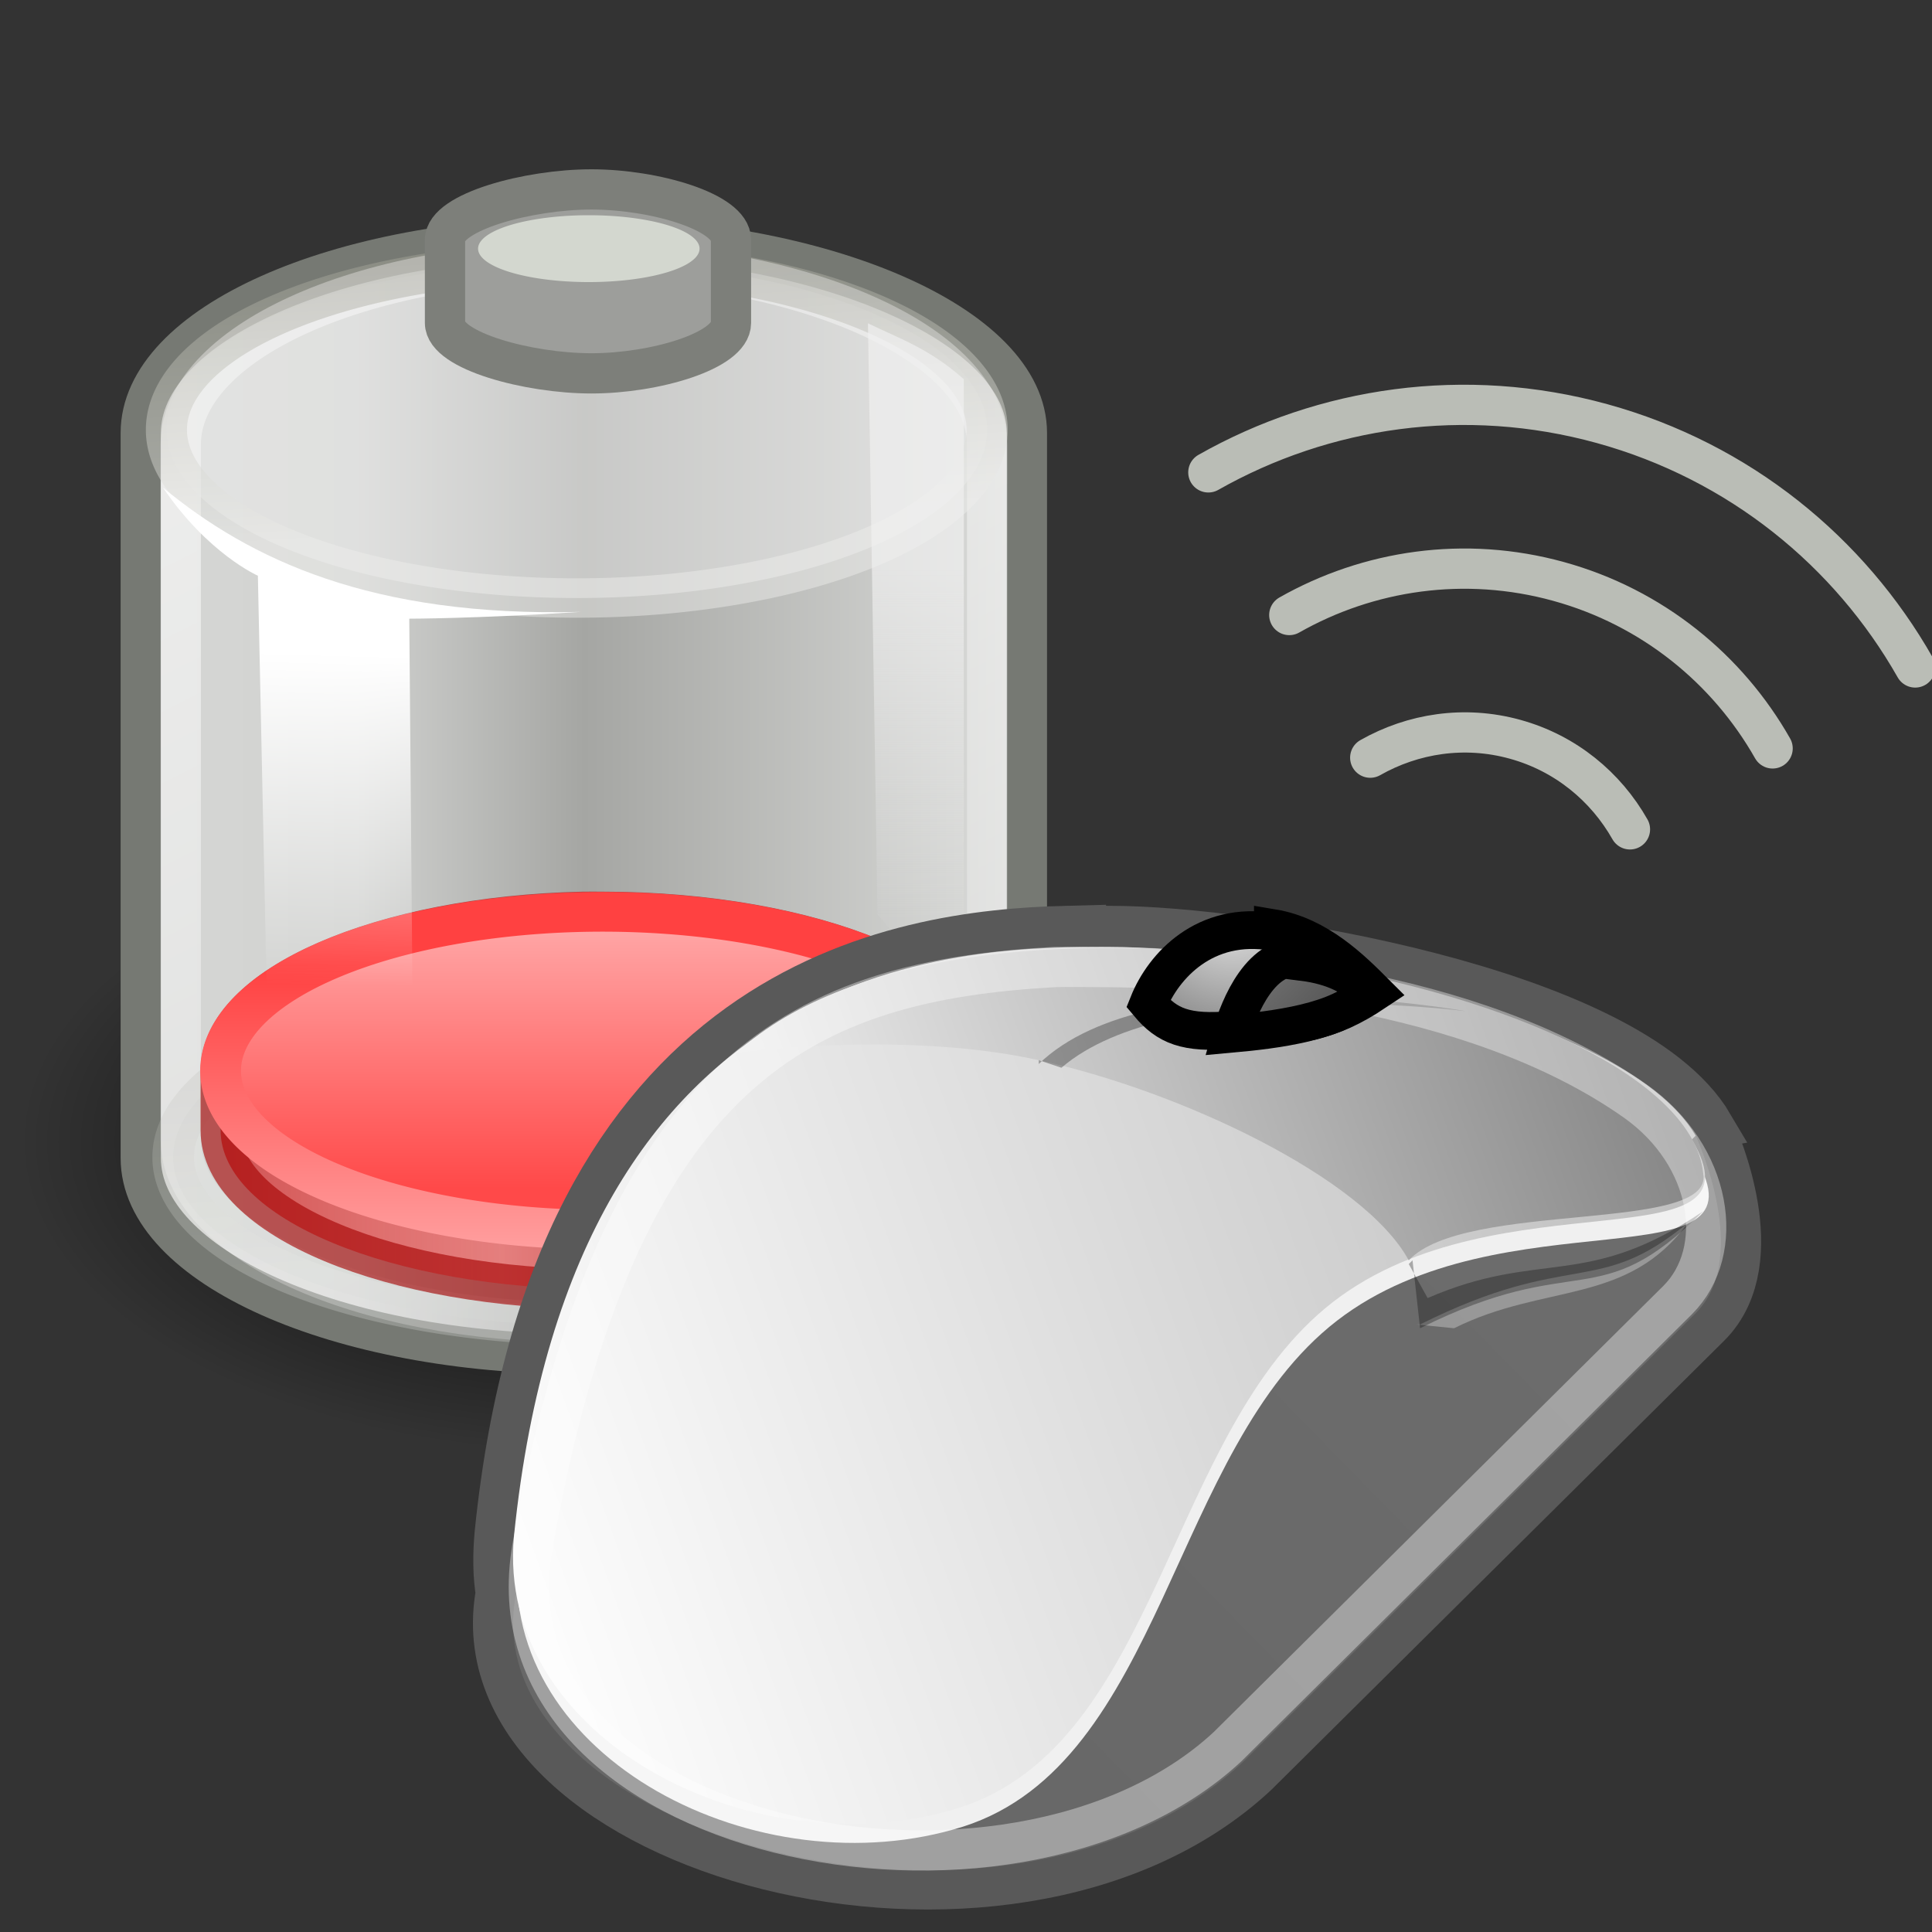 <?xml version="1.0" encoding="UTF-8" standalone="no"?>
<!-- Created with Inkscape (http://www.inkscape.org/) -->
<svg id="svg1328" xmlns="http://www.w3.org/2000/svg" height="48" width="48" version="1.0" xmlns:xlink="http://www.w3.org/1999/xlink">
 <rect width="100%" height="100%" fill="#333333" stroke="none"/>
 <defs id="defs3">
  <linearGradient id="aigrd2" y2="13.048" gradientUnits="userSpaceOnUse" x2="34.009" gradientTransform="matrix(.938 0 0 .938 6.486 12.646)" y1="30.36" x1="16.345">
   <stop id="stop3655" style="stop-color:#686868" offset="0"/>
   <stop id="stop3657" style="stop-color:#6d6d6d" offset="1"/>
  </linearGradient>
  <linearGradient id="aigrd3" y2="15.62" gradientUnits="userSpaceOnUse" x2="39.192" gradientTransform="matrix(.938 0 0 .938 6.486 12.646)" y1="27.354" x1="6.862">
   <stop id="stop3664" style="stop-color:#fcfcfc" offset="0"/>
   <stop id="stop3666" style="stop-color:#bbb" offset="1"/>
  </linearGradient>
  <linearGradient id="aigrd4" y2="11.608" gradientUnits="userSpaceOnUse" x2="37.141" gradientTransform="matrix(.938 0 0 .938 6.486 12.646)" y1="19.663" x1="14.948">
   <stop id="stop3671" style="stop-color:#ebebeb" offset="0"/>
   <stop id="stop3673" style="stop-color:#818181" offset="1"/>
  </linearGradient>
  <radialGradient id="aigrd6" gradientUnits="userSpaceOnUse" cy="15.932" cx="12.472" gradientTransform="matrix(.907 .421 -.421 .907 19.29 -10.214)" r="6.165">
   <stop id="stop3693" style="stop-color:#9e9e9e" offset="0"/>
   <stop id="stop3695" style="stop-color:#535353" offset="1"/>
  </radialGradient>
  <radialGradient id="aigrd5" gradientUnits="userSpaceOnUse" cy="15.984" cx="14.547" gradientTransform="matrix(.907 .421 -.421 .907 19.29 -10.214)" r="4.51">
   <stop id="stop3686" style="stop-color:#efefef" offset="0"/>
   <stop id="stop3688" style="stop-color:#6d6d6d" offset="1"/>
  </radialGradient>
  <linearGradient id="linearGradient3233">
   <stop id="stop3235" style="stop-color:#eeeeec" offset="0"/>
   <stop id="stop3237" style="stop-color:#a3a398" offset="1"/>
  </linearGradient>
  <linearGradient id="linearGradient4126">
   <stop id="stop4128" offset="0"/>
   <stop id="stop4130" style="stop-opacity:0" offset="1"/>
  </linearGradient>
  <radialGradient id="radialGradient4132" xlink:href="#linearGradient4126" gradientUnits="userSpaceOnUse" cy="40" cx="23.857" gradientTransform="matrix(1 0 0 .5 0 20)" r="17.143"/>
  <linearGradient id="linearGradient4140" y2="26.719" gradientUnits="userSpaceOnUse" x2="38.826" gradientTransform="matrix(.766 0 0 .779 -3.92 -1.051)" y1="26.719" x1="9.303">
   <stop id="stop4136" style="stop-color:#d6d7d5" offset="0"/>
   <stop id="stop4148" style="stop-color:#d1d2d0" offset=".25"/>
   <stop id="stop4142" style="stop-color:#a5a6a3" offset=".5"/>
   <stop id="stop4138" style="stop-color:#dddedc" offset="1"/>
  </linearGradient>
  <linearGradient id="linearGradient4182" y2="56.576" gradientUnits="userSpaceOnUse" x2="37.969" gradientTransform="matrix(.747 0 0 .78 -3.475 -1.056)" y1="14.004" x1="17.16">
   <stop id="stop4178" style="stop-color:#fff" offset="0"/>
   <stop id="stop4180" style="stop-color:#fff;stop-opacity:0" offset="1"/>
  </linearGradient>
  <linearGradient id="linearGradient6930" y2="30" gradientUnits="userSpaceOnUse" x2="15.786" gradientTransform="matrix(.786 0 0 .786 -4.426 .889)" y1="19.5" x1="16.071">
   <stop id="stop6926" style="stop-color:#fff" offset="0"/>
   <stop id="stop6928" style="stop-color:#fff;stop-opacity:0" offset="1"/>
  </linearGradient>
  <linearGradient id="linearGradient3239" y2="8.048" xlink:href="#linearGradient3233" gradientUnits="userSpaceOnUse" x2="23.434" y1="17.246" x1="24"/>
  <linearGradient id="linearGradient3253" y2="29.918" gradientUnits="userSpaceOnUse" x2="34.244" gradientTransform="matrix(.786 0 0 .786 -4.235 .239)" y1="17.695" x1="34.244">
   <stop id="stop3249" style="stop-color:#f0f0f0" offset="0"/>
   <stop id="stop3251" style="stop-color:#f0f0f0;stop-opacity:0" offset="1"/>
  </linearGradient>
  <linearGradient id="linearGradient3344" y2="33.489" gradientUnits="userSpaceOnUse" x2="30.452" gradientTransform="matrix(.759 0 0 .786 -3.252 .239)" y1="33.489" x1="11.003">
   <stop id="stop3340" style="stop-color:#c00" offset="0"/>
   <stop id="stop3346" style="stop-color:#ff5858" offset=".5"/>
   <stop id="stop3342" style="stop-color:#c00" offset="1"/>
  </linearGradient>
  <linearGradient id="linearGradient3354" y2="8.024" gradientUnits="userSpaceOnUse" x2="24" y1="18.133" x1="24">
   <stop id="stop3350" style="stop-color:#ff4949" offset="0"/>
   <stop id="stop3352" style="stop-color:#ffb1b1" offset="1"/>
  </linearGradient>
  <linearGradient id="linearGradient3362" y2="20.118" gradientUnits="userSpaceOnUse" x2="24" y1="10.397" x1="24">
   <stop id="stop3358" style="stop-color:#ff4141" offset="0"/>
   <stop id="stop3360" style="stop-color:#ff9d9d" offset="1"/>
  </linearGradient>
  <linearGradient id="linearGradient4678" y2="13.048" xlink:href="#aigrd2" gradientUnits="userSpaceOnUse" x2="34.009" gradientTransform="matrix(.938 0 0 .938 6.491 12.624)" y1="30.36" x1="16.345"/>
 </defs>
 <g id="layer1">
  <path id="path3366" style="color:#000000;display:block;fill:url(#radialGradient4132)" d="m41 40a17.143 8.571 0 1 1 -34.286 0 17.143 8.571 0 1 1 34.286 0z" transform="matrix(.832 0 0 .905 -5.112 -7.837)"/>
  <path id="path3068" style="color:#000000;stroke:#767973;stroke-miterlimit:10;display:block;fill:url(#linearGradient4140)" d="m14.408 5.887c-6.018 0-10.911 2.183-10.911 4.869 0 0.193 0 17.814 0 18.015 0 2.686 4.893 4.869 10.911 4.869 6.017 0 11.105-2.183 11.105-4.869v-18.015c0-2.686-5.088-4.869-11.105-4.869z"/>
  <path id="path4174" style="opacity:.544;color:#000000;stroke:url(#linearGradient4182);stroke-miterlimit:10;display:block;fill:none" d="m14.419 6.5c-5.475 0-9.928 2.038-9.928 4.546v17.261c0 2.508 4.452 4.546 9.928 4.546 5.476 0 10.106-2.038 10.106-4.546v-17.261c0-2.508-4.63-4.546-10.106-4.546z"/>
  <path id="path3364" style="opacity:.467;color:#000000;stroke:url(#linearGradient3239);stroke-miterlimit:10;stroke-width:1.288;display:block;fill:#f0f0f0" d="m36.857 14.071a12.857 5.5 0 1 1 -25.714 0 12.857 5.5 0 1 1 25.714 0z" transform="matrix(.793 0 0 .76 -4.702 -.016)"/>
  <path id="path6944" style="opacity:.308;color:#000000;display:block;fill:url(#radialGradient4132)" d="m41 40a17.143 8.571 0 1 1 -34.286 0 17.143 8.571 0 1 1 34.286 0z" transform="matrix(.286 0 0 .286 7.631 -3.417)"/>
  <path id="path3362" style="color:#000000;stroke:#7d7f7a;stroke-miterlimit:10;display:block;fill:#9d9e9b" d="m14.695 4.706c-1.573 0-3.639 0.561-3.639 1.252v2.066c0 0.69 2.066 1.252 3.639 1.252 1.574 0 3.466-0.561 3.466-1.252v-2.066c0-0.69-1.892-1.252-3.466-1.252z"/>
  <path id="path6940" style="color:#000000;display:block;stroke:url(#linearGradient3239);stroke-miterlimit:10;stroke-width:5.567;fill:#d3d7cf" d="m36.857 14.071a12.857 5.5 0 1 1 -25.714 0 12.857 5.5 0 1 1 25.714 0z" transform="matrix(.214 0 0 .151 9.493 4.053)"/>
  <path id="path3241" style="opacity:.236;color:#000000;display:block;stroke:url(#linearGradient3239);stroke-miterlimit:10;stroke-width:1.268;fill:#d3d7cf" d="m36.857 14.071a12.857 5.5 0 1 1 -25.714 0 12.857 5.5 0 1 1 25.714 0z" transform="matrix(.815 0 0 .763 -4.779 18.013)"/>
  <path id="path3245" style="opacity:.687;color:#000000;display:block;fill:url(#linearGradient3253)" d="m23.945 9.421c-0.871-0.774-1.608-1.01-2.381-1.389l0.238 14.685 2.143 2.541v-15.837z"/>
  <path id="path3275" style="opacity:.615;color:#000000;stroke:#a40000;stroke-miterlimit:10;stroke-width:.996;display:block;fill:url(#linearGradient3344)" d="m14.493 22.651c-5.015 0.106-9.012 1.839-9.012 3.952v1.479c0 2.18 4.237 3.951 9.479 3.951 5.241 0 9.5-1.771 9.5-3.951v-1.479c0-2.181-4.259-3.952-9.5-3.952-0.164 0-0.306-0.003-0.467 0z"/>
  <path id="path3277" style="color:#000000;stroke:url(#linearGradient3362);stroke-miterlimit:10;stroke-width:1.373;display:block;fill:url(#linearGradient3354)" d="m36.857 14.071a12.857 5.5 0 1 1 -25.714 0 12.857 5.5 0 1 1 25.714 0z" transform="matrix(.738 0 0 .718 -2.743 16.5)"/>
  <path id="path3796" style="stroke:#595959;stroke-width:2;fill:url(#linearGradient4678)" d="m26.478 23.505c-4.056 0.103-12.328 1.279-13.688 14.625-0.045 0.494-0.047 0.979 0.032 1.437-0.002 0.008 0.001 0.024 0 0.031-1.165 5.975 12.163 9.634 18.062 4.157l11.25-11.157c1.319-1.319 0.15-4.04 0-4.375-0.01-0.022 0-0.031 0-0.031-1.876-3.189-11.154-4.687-14.531-4.687-0.317 0-0.705-0.011-1.125 0z"/>
  <path id="path6922" style="color:#000000;display:block;fill:url(#linearGradient6930)" d="m6.407 14.304l0.281 13.191 3.593 1.01-0.113-13.134s1.628 0 4.266-0.169c-5.21 0.135-8.232-1.309-10.384-3.087 1.114 1.644 2.358 2.189 2.358 2.189z"/>
  <path id="path3659" style="fill:url(#aigrd2)" d="m42.129 28.216l-28.327 9.286c-5.253 7.129 10.505 12.381 17.071 6.285l11.256-11.162c1.406-1.407 0-4.409 0-4.409z"/>
  <path id="path3661" style="fill:#f0f0f0" d="m42.129 28.685c-1.876-3.189-11.162-4.689-14.539-4.689-3.283 0-13.319-0.094-14.726 14.632-0.469 5.065 6.003 8.348 11.068 6.753 4.971-1.594 5.159-9.38 9.286-12.569s10.786-0.844 8.911-4.033v-0.094z"/>
  <path id="path3668" style="fill:url(#aigrd3)" d="m42.129 28.216c-1.876-3.189-11.162-4.689-14.539-4.689s-13.319-0.094-14.82 14.632c-0.469 5.065 6.003 8.348 11.068 6.753 4.971-1.594 5.159-9.379 9.286-12.569 4.127-3.189 10.787-0.844 8.911-4.033l0.094-0.094z"/>
  <path id="path3675" style="fill:url(#aigrd4)" d="m42.316 29.154c0.282 1.501-5.909 0.657-7.316 2.158-1.126-2.064-5.722-4.221-9.192-4.972-3.377-0.75-7.504-0.187-7.504-0.187 5.722-5.253 23.543-1.688 24.012 3.001z"/>
  <path id="path3677" style="opacity:.3;fill:#fff" d="m35.281 32.906c3.752-1.876 4.409-0.656 6.66-2.532-1.501 2.063-3.564 1.5-5.815 2.626l-0.938-0.094h0.093z"/>
  <path id="path3679" style="opacity:.3" d="m35.094 31.312l0.187 1.688c3.94-1.97 4.409-0.281 7.035-2.908-2.908 1.97-4.033 0.938-6.847 2.158l-0.469-0.845 0.094-0.093z"/>
  <path id="path3681" style="opacity:.3" d="m25.808 26.34l0.563 0.188c2.72-2.345 10.036-1.407 10.036-1.407s-7.785-1.407-10.599 1.313v-0.094z"/>
  <path id="path4680" style="opacity:.374;stroke:#fff;fill:none" d="m26.209 24.025c-6.092 0.344-10.84 2.297-12.981 14.403-1.296 7.328 11.863 9.988 17.27 4.968l11.185-11.099c1.209-1.209 0.875-3.585-1.063-4.947-4.045-2.846-10.285-3.325-13.38-3.325-0.29 0-0.646-0.01-1.031 0z"/>
  <g id="g3683" style="stroke:#000;fill:#bababa" transform="matrix(.938 0 0 .938 6.486 12.646)">
   <path id="path3690" style="fill:url(#aigrd5)" d="m26.8 11.2c-1.8-0.3-2.9 0.9-3.3 1.9 0.5 0.6 1 0.8 2.2 0.7 1.8-0.1 2.6-0.2 3.8-1-0.6-0.6-1.5-1.5-2.7-1.7v0.1z"/>
   <path id="path3697" style="fill:url(#aigrd6)" d="m27.6 11.9c-1.1-0.2-1.7 1.3-1.9 2 1.1-0.1 2.9-0.3 3.6-1.1-0.3-0.4-0.9-0.7-1.7-0.8v-0.1z"/>
  </g>
  <path id="path3235" style="color:#000000;stroke:#babdb6;stroke-linecap:round;fill:none" d="m47.583 16.583c-1.631-2.873-4.364-5.116-7.778-6.058-3.413-0.942-6.91-0.418-9.784 1.211"/>
  <path id="path3233" style="color:#000000;stroke:#babdb6;stroke-linecap:round;fill:none" d="m44.04 18.594c-1.116-1.966-2.983-3.504-5.317-4.148-2.334-0.645-4.726-0.282-6.691 0.834"/>
  <path id="path3227" style="color:#000000;stroke:#babdb6;stroke-linecap:round;fill:none" d="m40.496 20.605c-0.601-1.06-1.597-1.891-2.855-2.238-1.258-0.348-2.539-0.144-3.598 0.457"/>
 </g>
</svg>
